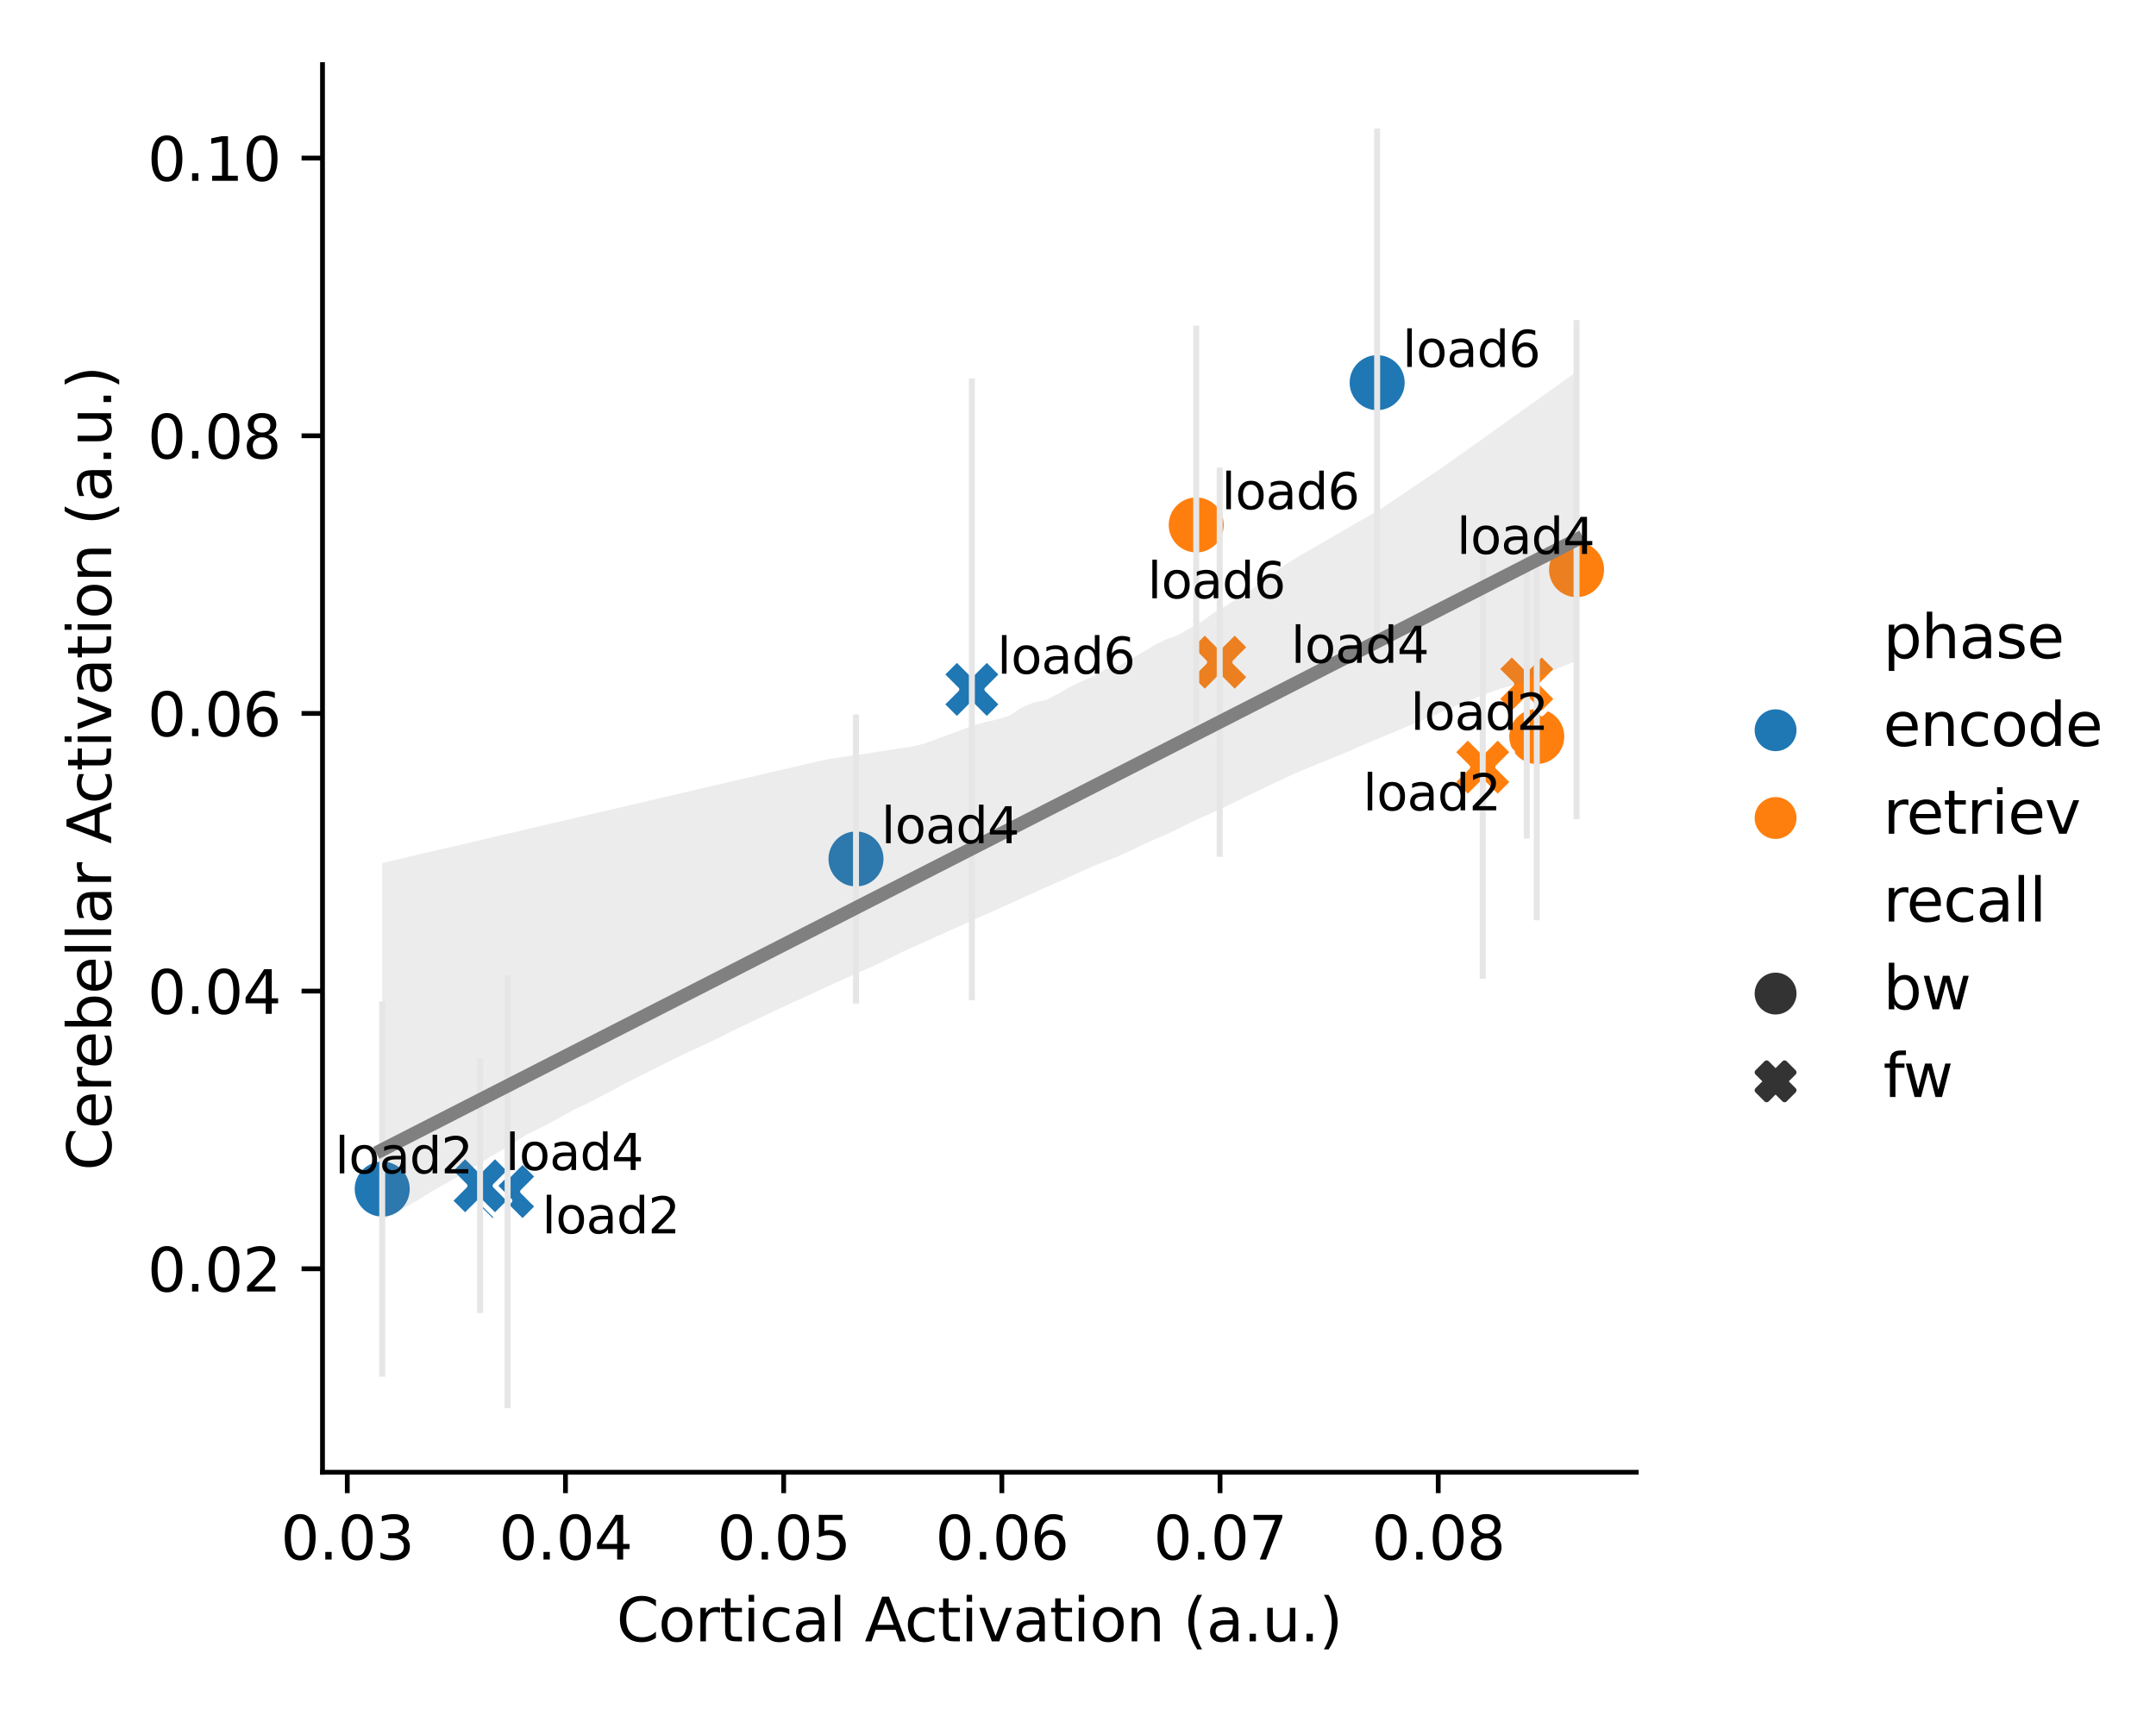 <?xml version="1.0" encoding="utf-8" standalone="no"?>
<!DOCTYPE svg PUBLIC "-//W3C//DTD SVG 1.1//EN"
  "http://www.w3.org/Graphics/SVG/1.1/DTD/svg11.dtd">
<svg height="288pt" version="1.1" viewBox="0 0 360.5 288" width="360.5pt" xmlns="http://www.w3.org/2000/svg" xmlns:xlink="http://www.w3.org/1999/xlink">
 <defs>
  <style type="text/css">*{stroke-linecap:butt;stroke-linejoin:round;}</style>
 </defs>
 <g id="figure_1">
  <g id="patch_1">
   <path d="M 0 288 
L 360.5 288 
L 360.5 0 
L 0 0 
z
" style="fill:none;"/>
  </g>
  <g id="axes_1">
   <g id="patch_2">
    <path d="M 53.925 246.2 
L 273.595 246.2 
L 273.595 10.8 
L 53.925 10.8 
z
" style="fill:#ffffff;"/>
   </g>
   <g id="PathCollection_1">
    <path clip-path="url(#p923535608b)" d="M 63.91 203.849 
C 65.236 203.849 66.508 203.322 67.446 202.385 
C 68.383 201.447 68.91 200.175 68.91 198.849 
C 68.91 197.523 68.383 196.251 67.446 195.314 
C 66.508 194.376 65.236 193.849 63.91 193.849 
C 62.584 193.849 61.312 194.376 60.374 195.314 
C 59.437 196.251 58.91 197.523 58.91 198.849 
C 58.91 200.175 59.437 201.447 60.374 202.385 
C 61.312 203.322 62.584 203.849 63.91 203.849 
z
" style="fill:#1f77b4;stroke:#ffffff;stroke-width:0.8;"/>
    <path clip-path="url(#p923535608b)" d="M 256.962 128.161 
C 258.288 128.161 259.56 127.634 260.498 126.697 
C 261.436 125.759 261.962 124.487 261.962 123.161 
C 261.962 121.835 261.436 120.563 260.498 119.625 
C 259.56 118.688 258.288 118.161 256.962 118.161 
C 255.636 118.161 254.365 118.688 253.427 119.625 
C 252.489 120.563 251.962 121.835 251.962 123.161 
C 251.962 124.487 252.489 125.759 253.427 126.697 
C 254.365 127.634 255.636 128.161 256.962 128.161 
z
" style="fill:#ff7f0e;stroke:#ffffff;stroke-width:0.8;"/>
    <path clip-path="url(#p923535608b)" d="M 82.374 204.266 
L 84.874 201.766 
L 87.374 204.266 
L 89.874 201.766 
L 87.374 199.266 
L 89.874 196.766 
L 87.374 194.266 
L 84.874 196.766 
L 82.374 194.266 
L 79.874 196.766 
L 82.374 199.266 
L 79.874 201.766 
z
" style="fill:#1f77b4;stroke:#ffffff;stroke-width:0.8;"/>
    <path clip-path="url(#p923535608b)" d="M 245.426 133.285 
L 247.926 130.785 
L 250.426 133.285 
L 252.926 130.785 
L 250.426 128.285 
L 252.926 125.785 
L 250.426 123.285 
L 247.926 125.785 
L 245.426 123.285 
L 242.926 125.785 
L 245.426 128.285 
L 242.926 130.785 
z
" style="fill:#ff7f0e;stroke:#ffffff;stroke-width:0.8;"/>
    <path clip-path="url(#p923535608b)" d="M 143.129 148.644 
C 144.455 148.644 145.727 148.118 146.664 147.18 
C 147.602 146.242 148.129 144.97 148.129 143.644 
C 148.129 142.318 147.602 141.047 146.664 140.109 
C 145.727 139.171 144.455 138.644 143.129 138.644 
C 141.803 138.644 140.531 139.171 139.593 140.109 
C 138.656 141.047 138.129 142.318 138.129 143.644 
C 138.129 144.97 138.656 146.242 139.593 147.18 
C 140.531 148.118 141.803 148.644 143.129 148.644 
z
" style="fill:#1f77b4;stroke:#ffffff;stroke-width:0.8;"/>
    <path clip-path="url(#p923535608b)" d="M 263.61 100.263 
C 264.936 100.263 266.208 99.736 267.146 98.799 
C 268.083 97.861 268.61 96.589 268.61 95.263 
C 268.61 93.937 268.083 92.665 267.146 91.727 
C 266.208 90.79 264.936 90.263 263.61 90.263 
C 262.284 90.263 261.012 90.79 260.074 91.727 
C 259.137 92.665 258.61 93.937 258.61 95.263 
C 258.61 96.589 259.137 97.861 260.074 98.799 
C 261.012 99.736 262.284 100.263 263.61 100.263 
z
" style="fill:#ff7f0e;stroke:#ffffff;stroke-width:0.8;"/>
    <path clip-path="url(#p923535608b)" d="M 77.769 203.293 
L 80.269 200.793 
L 82.769 203.293 
L 85.269 200.793 
L 82.769 198.293 
L 85.269 195.793 
L 82.769 193.293 
L 80.269 195.793 
L 77.769 193.293 
L 75.269 195.793 
L 77.769 198.293 
L 75.269 200.793 
z
" style="fill:#1f77b4;stroke:#ffffff;stroke-width:0.8;"/>
    <path clip-path="url(#p923535608b)" d="M 252.791 119.381 
L 255.291 116.881 
L 257.791 119.381 
L 260.291 116.881 
L 257.791 114.381 
L 260.291 111.881 
L 257.791 109.381 
L 255.291 111.881 
L 252.791 109.381 
L 250.291 111.881 
L 252.791 114.381 
L 250.291 116.881 
z
" style="fill:#ff7f0e;stroke:#ffffff;stroke-width:0.8;"/>
    <path clip-path="url(#p923535608b)" d="M 230.271 68.992 
C 231.597 68.992 232.869 68.465 233.806 67.528 
C 234.744 66.59 235.271 65.318 235.271 63.992 
C 235.271 62.666 234.744 61.394 233.806 60.457 
C 232.869 59.519 231.597 58.992 230.271 58.992 
C 228.945 58.992 227.673 59.519 226.735 60.457 
C 225.797 61.394 225.271 62.666 225.271 63.992 
C 225.271 65.318 225.797 66.59 226.735 67.528 
C 227.673 68.465 228.945 68.992 230.271 68.992 
z
" style="fill:#1f77b4;stroke:#ffffff;stroke-width:0.8;"/>
    <path clip-path="url(#p923535608b)" d="M 200.019 92.787 
C 201.345 92.787 202.617 92.26 203.555 91.322 
C 204.492 90.385 205.019 89.113 205.019 87.787 
C 205.019 86.461 204.492 85.189 203.555 84.251 
C 202.617 83.314 201.345 82.787 200.019 82.787 
C 198.693 82.787 197.421 83.314 196.484 84.251 
C 195.546 85.189 195.019 86.461 195.019 87.787 
C 195.019 89.113 195.546 90.385 196.484 91.322 
C 197.421 92.26 198.693 92.787 200.019 92.787 
z
" style="fill:#ff7f0e;stroke:#ffffff;stroke-width:0.8;"/>
    <path clip-path="url(#p923535608b)" d="M 160.002 120.289 
L 162.502 117.789 
L 165.002 120.289 
L 167.502 117.789 
L 165.002 115.289 
L 167.502 112.789 
L 165.002 110.289 
L 162.502 112.789 
L 160.002 110.289 
L 157.502 112.789 
L 160.002 115.289 
L 157.502 117.789 
z
" style="fill:#1f77b4;stroke:#ffffff;stroke-width:0.8;"/>
    <path clip-path="url(#p923535608b)" d="M 201.448 115.732 
L 203.948 113.232 
L 206.448 115.732 
L 208.948 113.232 
L 206.448 110.732 
L 208.948 108.232 
L 206.448 105.732 
L 203.948 108.232 
L 201.448 105.732 
L 198.948 108.232 
L 201.448 110.732 
L 198.948 113.232 
z
" style="fill:#ff7f0e;stroke:#ffffff;stroke-width:0.8;"/>
   </g>
   <g id="PathCollection_2"/>
   <g id="PathCollection_3"/>
   <g id="PathCollection_4"/>
   <g id="PathCollection_5"/>
   <g id="PathCollection_6">
    <defs>
     <path d="M 0 0 
C 0 0 0 0 0 0 
C 0 0 0 0 0 0 
C 0 0 0 0 0 0 
C 0 0 0 0 0 0 
C 0 0 0 0 0 0 
C 0 0 0 0 0 0 
C 0 0 0 0 0 0 
C 0 0 0 0 0 0 
z
" id="m2271b0aafd" style="stroke:#1f77b4;stroke-opacity:0.8;"/>
    </defs>
    <g clip-path="url(#p923535608b)">
     <use style="fill:#1f77b4;fill-opacity:0.8;stroke:#1f77b4;stroke-opacity:0.8;" x="63.91" xlink:href="#m2271b0aafd" y="198.849"/>
     <use style="fill:#1f77b4;fill-opacity:0.8;stroke:#1f77b4;stroke-opacity:0.8;" x="256.962" xlink:href="#m2271b0aafd" y="123.161"/>
     <use style="fill:#1f77b4;fill-opacity:0.8;stroke:#1f77b4;stroke-opacity:0.8;" x="84.874" xlink:href="#m2271b0aafd" y="199.266"/>
     <use style="fill:#1f77b4;fill-opacity:0.8;stroke:#1f77b4;stroke-opacity:0.8;" x="247.926" xlink:href="#m2271b0aafd" y="128.285"/>
     <use style="fill:#1f77b4;fill-opacity:0.8;stroke:#1f77b4;stroke-opacity:0.8;" x="143.129" xlink:href="#m2271b0aafd" y="143.644"/>
     <use style="fill:#1f77b4;fill-opacity:0.8;stroke:#1f77b4;stroke-opacity:0.8;" x="263.61" xlink:href="#m2271b0aafd" y="95.263"/>
     <use style="fill:#1f77b4;fill-opacity:0.8;stroke:#1f77b4;stroke-opacity:0.8;" x="80.269" xlink:href="#m2271b0aafd" y="198.293"/>
     <use style="fill:#1f77b4;fill-opacity:0.8;stroke:#1f77b4;stroke-opacity:0.8;" x="255.291" xlink:href="#m2271b0aafd" y="114.381"/>
     <use style="fill:#1f77b4;fill-opacity:0.8;stroke:#1f77b4;stroke-opacity:0.8;" x="230.271" xlink:href="#m2271b0aafd" y="63.992"/>
     <use style="fill:#1f77b4;fill-opacity:0.8;stroke:#1f77b4;stroke-opacity:0.8;" x="200.019" xlink:href="#m2271b0aafd" y="87.787"/>
     <use style="fill:#1f77b4;fill-opacity:0.8;stroke:#1f77b4;stroke-opacity:0.8;" x="162.502" xlink:href="#m2271b0aafd" y="115.289"/>
     <use style="fill:#1f77b4;fill-opacity:0.8;stroke:#1f77b4;stroke-opacity:0.8;" x="203.948" xlink:href="#m2271b0aafd" y="110.732"/>
    </g>
   </g>
   <g id="PolyCollection_1">
    <path clip-path="url(#p923535608b)" d="M 63.91 144.325 
L 63.91 204.102 
L 65.927 202.9 
L 67.944 201.809 
L 69.962 200.641 
L 71.979 199.358 
L 73.996 198.219 
L 76.013 197.107 
L 78.03 195.71 
L 80.047 194.719 
L 82.065 193.404 
L 84.082 192.251 
L 86.099 190.97 
L 88.116 189.707 
L 90.133 188.733 
L 92.15 187.678 
L 94.168 186.587 
L 96.185 185.453 
L 98.202 184.527 
L 100.219 183.477 
L 102.236 182.451 
L 104.253 181.323 
L 106.271 180.316 
L 108.288 179.299 
L 110.305 178.29 
L 112.322 177.284 
L 114.339 176.29 
L 116.356 175.346 
L 118.374 174.419 
L 120.391 173.448 
L 122.408 172.424 
L 124.425 171.469 
L 126.442 170.514 
L 128.459 169.559 
L 130.477 168.605 
L 132.494 167.652 
L 134.511 166.766 
L 136.528 165.822 
L 138.545 164.872 
L 140.563 163.975 
L 142.58 163.079 
L 144.597 162.182 
L 146.614 161.282 
L 148.631 160.31 
L 150.648 159.293 
L 152.666 158.376 
L 154.683 157.47 
L 156.7 156.564 
L 158.717 155.658 
L 160.734 154.752 
L 162.751 153.846 
L 164.769 152.94 
L 166.786 152.034 
L 168.803 151.128 
L 170.82 150.219 
L 172.837 149.309 
L 174.854 148.403 
L 176.872 147.5 
L 178.889 146.598 
L 180.906 145.693 
L 182.923 144.787 
L 184.94 143.987 
L 186.957 143.22 
L 188.975 142.294 
L 190.992 141.301 
L 193.009 140.401 
L 195.026 139.533 
L 197.043 138.569 
L 199.061 137.544 
L 201.078 136.626 
L 203.095 135.717 
L 205.112 134.801 
L 207.129 133.818 
L 209.146 132.834 
L 211.164 131.849 
L 213.181 130.9 
L 215.198 129.955 
L 217.215 129.049 
L 219.232 128.206 
L 221.249 127.37 
L 223.267 126.566 
L 225.284 125.748 
L 227.301 124.843 
L 229.318 123.99 
L 231.335 123.147 
L 233.352 122.304 
L 235.37 121.461 
L 237.387 120.608 
L 239.404 119.751 
L 241.421 118.886 
L 243.438 118.069 
L 245.455 117.247 
L 247.473 116.417 
L 249.49 115.645 
L 251.507 114.992 
L 253.524 114.498 
L 255.541 113.723 
L 257.558 113.025 
L 259.576 112.131 
L 261.593 111.318 
L 263.61 110.518 
L 263.61 62.172 
L 263.61 62.172 
L 261.593 63.612 
L 259.576 65.051 
L 257.558 66.491 
L 255.541 67.93 
L 253.524 69.369 
L 251.507 70.809 
L 249.49 72.248 
L 247.473 73.688 
L 245.455 75.127 
L 243.438 76.566 
L 241.421 77.991 
L 239.404 79.353 
L 237.387 80.717 
L 235.37 82.08 
L 233.352 83.444 
L 231.335 84.808 
L 229.318 86.017 
L 227.301 87.182 
L 225.284 88.347 
L 223.267 89.511 
L 221.249 90.676 
L 219.232 91.841 
L 217.215 93.006 
L 215.198 94.247 
L 213.181 95.732 
L 211.164 97.217 
L 209.146 98.701 
L 207.129 99.897 
L 205.112 101.246 
L 203.095 102.349 
L 201.078 103.852 
L 199.061 105.017 
L 197.043 106.162 
L 195.026 106.901 
L 193.009 107.898 
L 190.992 109.116 
L 188.975 110.276 
L 186.957 111.444 
L 184.94 111.868 
L 182.923 113.054 
L 180.906 113.928 
L 178.889 114.86 
L 176.872 116.06 
L 174.854 117.084 
L 172.837 117.476 
L 170.82 118.316 
L 168.803 119.688 
L 166.786 120.284 
L 164.769 120.755 
L 162.751 121.324 
L 160.734 122.07 
L 158.717 122.815 
L 156.7 123.56 
L 154.683 124.306 
L 152.666 124.818 
L 150.648 125.121 
L 148.631 125.424 
L 146.614 125.735 
L 144.597 126.081 
L 142.58 126.342 
L 140.563 126.638 
L 138.545 126.94 
L 136.528 127.379 
L 134.511 127.848 
L 132.494 128.317 
L 130.477 128.786 
L 128.459 129.254 
L 126.442 129.723 
L 124.425 130.192 
L 122.408 130.661 
L 120.391 131.129 
L 118.374 131.598 
L 116.356 132.069 
L 114.339 132.54 
L 112.322 133.011 
L 110.305 133.483 
L 108.288 133.954 
L 106.271 134.425 
L 104.253 134.897 
L 102.236 135.368 
L 100.219 135.84 
L 98.202 136.311 
L 96.185 136.782 
L 94.168 137.254 
L 92.15 137.725 
L 90.133 138.197 
L 88.116 138.668 
L 86.099 139.139 
L 84.082 139.611 
L 82.065 140.082 
L 80.047 140.553 
L 78.03 141.025 
L 76.013 141.496 
L 73.996 141.968 
L 71.979 142.439 
L 69.962 142.91 
L 67.944 143.382 
L 65.927 143.853 
L 63.91 144.325 
z
" style="fill:#808080;fill-opacity:0.15;"/>
   </g>
   <g id="matplotlib.axis_1">
    <g id="xtick_1">
     <g id="line2d_1">
      <defs>
       <path d="M 0 0 
L 0 3.5 
" id="m71221465ea" style="stroke:#000000;stroke-width:0.8;"/>
      </defs>
      <g>
       <use style="stroke:#000000;stroke-width:0.8;" x="58.069" xlink:href="#m71221465ea" y="246.2"/>
      </g>
     </g>
     <g id="text_1">
      <!-- 0.03 -->
      <g transform="translate(46.937 260.798)scale(0.1 -0.1)">
       <defs>
        <path d="M 2034 4250 
Q 1547 4250 1301 3770 
Q 1056 3291 1056 2328 
Q 1056 1369 1301 889 
Q 1547 409 2034 409 
Q 2525 409 2770 889 
Q 3016 1369 3016 2328 
Q 3016 3291 2770 3770 
Q 2525 4250 2034 4250 
z
M 2034 4750 
Q 2819 4750 3233 4129 
Q 3647 3509 3647 2328 
Q 3647 1150 3233 529 
Q 2819 -91 2034 -91 
Q 1250 -91 836 529 
Q 422 1150 422 2328 
Q 422 3509 836 4129 
Q 1250 4750 2034 4750 
z
" id="DejaVuSans-30" transform="scale(0.016)"/>
        <path d="M 684 794 
L 1344 794 
L 1344 0 
L 684 0 
L 684 794 
z
" id="DejaVuSans-2e" transform="scale(0.016)"/>
        <path d="M 2597 2516 
Q 3050 2419 3304 2112 
Q 3559 1806 3559 1356 
Q 3559 666 3084 287 
Q 2609 -91 1734 -91 
Q 1441 -91 1130 -33 
Q 819 25 488 141 
L 488 750 
Q 750 597 1062 519 
Q 1375 441 1716 441 
Q 2309 441 2620 675 
Q 2931 909 2931 1356 
Q 2931 1769 2642 2001 
Q 2353 2234 1838 2234 
L 1294 2234 
L 1294 2753 
L 1863 2753 
Q 2328 2753 2575 2939 
Q 2822 3125 2822 3475 
Q 2822 3834 2567 4026 
Q 2313 4219 1838 4219 
Q 1578 4219 1281 4162 
Q 984 4106 628 3988 
L 628 4550 
Q 988 4650 1302 4700 
Q 1616 4750 1894 4750 
Q 2613 4750 3031 4423 
Q 3450 4097 3450 3541 
Q 3450 3153 3228 2886 
Q 3006 2619 2597 2516 
z
" id="DejaVuSans-33" transform="scale(0.016)"/>
       </defs>
       <use xlink:href="#DejaVuSans-30"/>
       <use x="63.623" xlink:href="#DejaVuSans-2e"/>
       <use x="95.41" xlink:href="#DejaVuSans-30"/>
       <use x="159.033" xlink:href="#DejaVuSans-33"/>
      </g>
     </g>
    </g>
    <g id="xtick_2">
     <g id="line2d_2">
      <g>
       <use style="stroke:#000000;stroke-width:0.8;" x="94.552" xlink:href="#m71221465ea" y="246.2"/>
      </g>
     </g>
     <g id="text_2">
      <!-- 0.04 -->
      <g transform="translate(83.419 260.798)scale(0.1 -0.1)">
       <defs>
        <path d="M 2419 4116 
L 825 1625 
L 2419 1625 
L 2419 4116 
z
M 2253 4666 
L 3047 4666 
L 3047 1625 
L 3713 1625 
L 3713 1100 
L 3047 1100 
L 3047 0 
L 2419 0 
L 2419 1100 
L 313 1100 
L 313 1709 
L 2253 4666 
z
" id="DejaVuSans-34" transform="scale(0.016)"/>
       </defs>
       <use xlink:href="#DejaVuSans-30"/>
       <use x="63.623" xlink:href="#DejaVuSans-2e"/>
       <use x="95.41" xlink:href="#DejaVuSans-30"/>
       <use x="159.033" xlink:href="#DejaVuSans-34"/>
      </g>
     </g>
    </g>
    <g id="xtick_3">
     <g id="line2d_3">
      <g>
       <use style="stroke:#000000;stroke-width:0.8;" x="131.034" xlink:href="#m71221465ea" y="246.2"/>
      </g>
     </g>
     <g id="text_3">
      <!-- 0.05 -->
      <g transform="translate(119.901 260.798)scale(0.1 -0.1)">
       <defs>
        <path d="M 691 4666 
L 3169 4666 
L 3169 4134 
L 1269 4134 
L 1269 2991 
Q 1406 3038 1543 3061 
Q 1681 3084 1819 3084 
Q 2600 3084 3056 2656 
Q 3513 2228 3513 1497 
Q 3513 744 3044 326 
Q 2575 -91 1722 -91 
Q 1428 -91 1123 -41 
Q 819 9 494 109 
L 494 744 
Q 775 591 1075 516 
Q 1375 441 1709 441 
Q 2250 441 2565 725 
Q 2881 1009 2881 1497 
Q 2881 1984 2565 2268 
Q 2250 2553 1709 2553 
Q 1456 2553 1204 2497 
Q 953 2441 691 2322 
L 691 4666 
z
" id="DejaVuSans-35" transform="scale(0.016)"/>
       </defs>
       <use xlink:href="#DejaVuSans-30"/>
       <use x="63.623" xlink:href="#DejaVuSans-2e"/>
       <use x="95.41" xlink:href="#DejaVuSans-30"/>
       <use x="159.033" xlink:href="#DejaVuSans-35"/>
      </g>
     </g>
    </g>
    <g id="xtick_4">
     <g id="line2d_4">
      <g>
       <use style="stroke:#000000;stroke-width:0.8;" x="167.517" xlink:href="#m71221465ea" y="246.2"/>
      </g>
     </g>
     <g id="text_4">
      <!-- 0.06 -->
      <g transform="translate(156.384 260.798)scale(0.1 -0.1)">
       <defs>
        <path d="M 2113 2584 
Q 1688 2584 1439 2293 
Q 1191 2003 1191 1497 
Q 1191 994 1439 701 
Q 1688 409 2113 409 
Q 2538 409 2786 701 
Q 3034 994 3034 1497 
Q 3034 2003 2786 2293 
Q 2538 2584 2113 2584 
z
M 3366 4563 
L 3366 3988 
Q 3128 4100 2886 4159 
Q 2644 4219 2406 4219 
Q 1781 4219 1451 3797 
Q 1122 3375 1075 2522 
Q 1259 2794 1537 2939 
Q 1816 3084 2150 3084 
Q 2853 3084 3261 2657 
Q 3669 2231 3669 1497 
Q 3669 778 3244 343 
Q 2819 -91 2113 -91 
Q 1303 -91 875 529 
Q 447 1150 447 2328 
Q 447 3434 972 4092 
Q 1497 4750 2381 4750 
Q 2619 4750 2861 4703 
Q 3103 4656 3366 4563 
z
" id="DejaVuSans-36" transform="scale(0.016)"/>
       </defs>
       <use xlink:href="#DejaVuSans-30"/>
       <use x="63.623" xlink:href="#DejaVuSans-2e"/>
       <use x="95.41" xlink:href="#DejaVuSans-30"/>
       <use x="159.033" xlink:href="#DejaVuSans-36"/>
      </g>
     </g>
    </g>
    <g id="xtick_5">
     <g id="line2d_5">
      <g>
       <use style="stroke:#000000;stroke-width:0.8;" x="203.999" xlink:href="#m71221465ea" y="246.2"/>
      </g>
     </g>
     <g id="text_5">
      <!-- 0.07 -->
      <g transform="translate(192.866 260.798)scale(0.1 -0.1)">
       <defs>
        <path d="M 525 4666 
L 3525 4666 
L 3525 4397 
L 1831 0 
L 1172 0 
L 2766 4134 
L 525 4134 
L 525 4666 
z
" id="DejaVuSans-37" transform="scale(0.016)"/>
       </defs>
       <use xlink:href="#DejaVuSans-30"/>
       <use x="63.623" xlink:href="#DejaVuSans-2e"/>
       <use x="95.41" xlink:href="#DejaVuSans-30"/>
       <use x="159.033" xlink:href="#DejaVuSans-37"/>
      </g>
     </g>
    </g>
    <g id="xtick_6">
     <g id="line2d_6">
      <g>
       <use style="stroke:#000000;stroke-width:0.8;" x="240.482" xlink:href="#m71221465ea" y="246.2"/>
      </g>
     </g>
     <g id="text_6">
      <!-- 0.08 -->
      <g transform="translate(229.349 260.798)scale(0.1 -0.1)">
       <defs>
        <path d="M 2034 2216 
Q 1584 2216 1326 1975 
Q 1069 1734 1069 1313 
Q 1069 891 1326 650 
Q 1584 409 2034 409 
Q 2484 409 2743 651 
Q 3003 894 3003 1313 
Q 3003 1734 2745 1975 
Q 2488 2216 2034 2216 
z
M 1403 2484 
Q 997 2584 770 2862 
Q 544 3141 544 3541 
Q 544 4100 942 4425 
Q 1341 4750 2034 4750 
Q 2731 4750 3128 4425 
Q 3525 4100 3525 3541 
Q 3525 3141 3298 2862 
Q 3072 2584 2669 2484 
Q 3125 2378 3379 2068 
Q 3634 1759 3634 1313 
Q 3634 634 3220 271 
Q 2806 -91 2034 -91 
Q 1263 -91 848 271 
Q 434 634 434 1313 
Q 434 1759 690 2068 
Q 947 2378 1403 2484 
z
M 1172 3481 
Q 1172 3119 1398 2916 
Q 1625 2713 2034 2713 
Q 2441 2713 2670 2916 
Q 2900 3119 2900 3481 
Q 2900 3844 2670 4047 
Q 2441 4250 2034 4250 
Q 1625 4250 1398 4047 
Q 1172 3844 1172 3481 
z
" id="DejaVuSans-38" transform="scale(0.016)"/>
       </defs>
       <use xlink:href="#DejaVuSans-30"/>
       <use x="63.623" xlink:href="#DejaVuSans-2e"/>
       <use x="95.41" xlink:href="#DejaVuSans-30"/>
       <use x="159.033" xlink:href="#DejaVuSans-38"/>
      </g>
     </g>
    </g>
    <g id="text_7">
     <!-- Cortical Activation (a.u.) -->
     <g transform="translate(103.08 274.477)scale(0.1 -0.1)">
      <defs>
       <path d="M 4122 4306 
L 4122 3641 
Q 3803 3938 3442 4084 
Q 3081 4231 2675 4231 
Q 1875 4231 1450 3742 
Q 1025 3253 1025 2328 
Q 1025 1406 1450 917 
Q 1875 428 2675 428 
Q 3081 428 3442 575 
Q 3803 722 4122 1019 
L 4122 359 
Q 3791 134 3420 21 
Q 3050 -91 2638 -91 
Q 1578 -91 968 557 
Q 359 1206 359 2328 
Q 359 3453 968 4101 
Q 1578 4750 2638 4750 
Q 3056 4750 3426 4639 
Q 3797 4528 4122 4306 
z
" id="DejaVuSans-43" transform="scale(0.016)"/>
       <path d="M 1959 3097 
Q 1497 3097 1228 2736 
Q 959 2375 959 1747 
Q 959 1119 1226 758 
Q 1494 397 1959 397 
Q 2419 397 2687 759 
Q 2956 1122 2956 1747 
Q 2956 2369 2687 2733 
Q 2419 3097 1959 3097 
z
M 1959 3584 
Q 2709 3584 3137 3096 
Q 3566 2609 3566 1747 
Q 3566 888 3137 398 
Q 2709 -91 1959 -91 
Q 1206 -91 779 398 
Q 353 888 353 1747 
Q 353 2609 779 3096 
Q 1206 3584 1959 3584 
z
" id="DejaVuSans-6f" transform="scale(0.016)"/>
       <path d="M 2631 2963 
Q 2534 3019 2420 3045 
Q 2306 3072 2169 3072 
Q 1681 3072 1420 2755 
Q 1159 2438 1159 1844 
L 1159 0 
L 581 0 
L 581 3500 
L 1159 3500 
L 1159 2956 
Q 1341 3275 1631 3429 
Q 1922 3584 2338 3584 
Q 2397 3584 2469 3576 
Q 2541 3569 2628 3553 
L 2631 2963 
z
" id="DejaVuSans-72" transform="scale(0.016)"/>
       <path d="M 1172 4494 
L 1172 3500 
L 2356 3500 
L 2356 3053 
L 1172 3053 
L 1172 1153 
Q 1172 725 1289 603 
Q 1406 481 1766 481 
L 2356 481 
L 2356 0 
L 1766 0 
Q 1100 0 847 248 
Q 594 497 594 1153 
L 594 3053 
L 172 3053 
L 172 3500 
L 594 3500 
L 594 4494 
L 1172 4494 
z
" id="DejaVuSans-74" transform="scale(0.016)"/>
       <path d="M 603 3500 
L 1178 3500 
L 1178 0 
L 603 0 
L 603 3500 
z
M 603 4863 
L 1178 4863 
L 1178 4134 
L 603 4134 
L 603 4863 
z
" id="DejaVuSans-69" transform="scale(0.016)"/>
       <path d="M 3122 3366 
L 3122 2828 
Q 2878 2963 2633 3030 
Q 2388 3097 2138 3097 
Q 1578 3097 1268 2742 
Q 959 2388 959 1747 
Q 959 1106 1268 751 
Q 1578 397 2138 397 
Q 2388 397 2633 464 
Q 2878 531 3122 666 
L 3122 134 
Q 2881 22 2623 -34 
Q 2366 -91 2075 -91 
Q 1284 -91 818 406 
Q 353 903 353 1747 
Q 353 2603 823 3093 
Q 1294 3584 2113 3584 
Q 2378 3584 2631 3529 
Q 2884 3475 3122 3366 
z
" id="DejaVuSans-63" transform="scale(0.016)"/>
       <path d="M 2194 1759 
Q 1497 1759 1228 1600 
Q 959 1441 959 1056 
Q 959 750 1161 570 
Q 1363 391 1709 391 
Q 2188 391 2477 730 
Q 2766 1069 2766 1631 
L 2766 1759 
L 2194 1759 
z
M 3341 1997 
L 3341 0 
L 2766 0 
L 2766 531 
Q 2569 213 2275 61 
Q 1981 -91 1556 -91 
Q 1019 -91 701 211 
Q 384 513 384 1019 
Q 384 1609 779 1909 
Q 1175 2209 1959 2209 
L 2766 2209 
L 2766 2266 
Q 2766 2663 2505 2880 
Q 2244 3097 1772 3097 
Q 1472 3097 1187 3025 
Q 903 2953 641 2809 
L 641 3341 
Q 956 3463 1253 3523 
Q 1550 3584 1831 3584 
Q 2591 3584 2966 3190 
Q 3341 2797 3341 1997 
z
" id="DejaVuSans-61" transform="scale(0.016)"/>
       <path d="M 603 4863 
L 1178 4863 
L 1178 0 
L 603 0 
L 603 4863 
z
" id="DejaVuSans-6c" transform="scale(0.016)"/>
       <path id="DejaVuSans-20" transform="scale(0.016)"/>
       <path d="M 2188 4044 
L 1331 1722 
L 3047 1722 
L 2188 4044 
z
M 1831 4666 
L 2547 4666 
L 4325 0 
L 3669 0 
L 3244 1197 
L 1141 1197 
L 716 0 
L 50 0 
L 1831 4666 
z
" id="DejaVuSans-41" transform="scale(0.016)"/>
       <path d="M 191 3500 
L 800 3500 
L 1894 563 
L 2988 3500 
L 3597 3500 
L 2284 0 
L 1503 0 
L 191 3500 
z
" id="DejaVuSans-76" transform="scale(0.016)"/>
       <path d="M 3513 2113 
L 3513 0 
L 2938 0 
L 2938 2094 
Q 2938 2591 2744 2837 
Q 2550 3084 2163 3084 
Q 1697 3084 1428 2787 
Q 1159 2491 1159 1978 
L 1159 0 
L 581 0 
L 581 3500 
L 1159 3500 
L 1159 2956 
Q 1366 3272 1645 3428 
Q 1925 3584 2291 3584 
Q 2894 3584 3203 3211 
Q 3513 2838 3513 2113 
z
" id="DejaVuSans-6e" transform="scale(0.016)"/>
       <path d="M 1984 4856 
Q 1566 4138 1362 3434 
Q 1159 2731 1159 2009 
Q 1159 1288 1364 580 
Q 1569 -128 1984 -844 
L 1484 -844 
Q 1016 -109 783 600 
Q 550 1309 550 2009 
Q 550 2706 781 3412 
Q 1013 4119 1484 4856 
L 1984 4856 
z
" id="DejaVuSans-28" transform="scale(0.016)"/>
       <path d="M 544 1381 
L 544 3500 
L 1119 3500 
L 1119 1403 
Q 1119 906 1312 657 
Q 1506 409 1894 409 
Q 2359 409 2629 706 
Q 2900 1003 2900 1516 
L 2900 3500 
L 3475 3500 
L 3475 0 
L 2900 0 
L 2900 538 
Q 2691 219 2414 64 
Q 2138 -91 1772 -91 
Q 1169 -91 856 284 
Q 544 659 544 1381 
z
M 1991 3584 
L 1991 3584 
z
" id="DejaVuSans-75" transform="scale(0.016)"/>
       <path d="M 513 4856 
L 1013 4856 
Q 1481 4119 1714 3412 
Q 1947 2706 1947 2009 
Q 1947 1309 1714 600 
Q 1481 -109 1013 -844 
L 513 -844 
Q 928 -128 1133 580 
Q 1338 1288 1338 2009 
Q 1338 2731 1133 3434 
Q 928 4138 513 4856 
z
" id="DejaVuSans-29" transform="scale(0.016)"/>
      </defs>
      <use xlink:href="#DejaVuSans-43"/>
      <use x="69.824" xlink:href="#DejaVuSans-6f"/>
      <use x="131.006" xlink:href="#DejaVuSans-72"/>
      <use x="172.119" xlink:href="#DejaVuSans-74"/>
      <use x="211.328" xlink:href="#DejaVuSans-69"/>
      <use x="239.111" xlink:href="#DejaVuSans-63"/>
      <use x="294.092" xlink:href="#DejaVuSans-61"/>
      <use x="355.371" xlink:href="#DejaVuSans-6c"/>
      <use x="383.154" xlink:href="#DejaVuSans-20"/>
      <use x="414.941" xlink:href="#DejaVuSans-41"/>
      <use x="481.6" xlink:href="#DejaVuSans-63"/>
      <use x="536.58" xlink:href="#DejaVuSans-74"/>
      <use x="575.789" xlink:href="#DejaVuSans-69"/>
      <use x="603.572" xlink:href="#DejaVuSans-76"/>
      <use x="662.752" xlink:href="#DejaVuSans-61"/>
      <use x="724.031" xlink:href="#DejaVuSans-74"/>
      <use x="763.24" xlink:href="#DejaVuSans-69"/>
      <use x="791.023" xlink:href="#DejaVuSans-6f"/>
      <use x="852.205" xlink:href="#DejaVuSans-6e"/>
      <use x="915.584" xlink:href="#DejaVuSans-20"/>
      <use x="947.371" xlink:href="#DejaVuSans-28"/>
      <use x="986.385" xlink:href="#DejaVuSans-61"/>
      <use x="1047.664" xlink:href="#DejaVuSans-2e"/>
      <use x="1079.451" xlink:href="#DejaVuSans-75"/>
      <use x="1142.83" xlink:href="#DejaVuSans-2e"/>
      <use x="1174.617" xlink:href="#DejaVuSans-29"/>
     </g>
    </g>
   </g>
   <g id="matplotlib.axis_2">
    <g id="ytick_1">
     <g id="line2d_7">
      <defs>
       <path d="M 0 0 
L -3.5 0 
" id="m5f09a0a0c5" style="stroke:#000000;stroke-width:0.8;"/>
      </defs>
      <g>
       <use style="stroke:#000000;stroke-width:0.8;" x="53.925" xlink:href="#m5f09a0a0c5" y="212.177"/>
      </g>
     </g>
     <g id="text_8">
      <!-- 0.02 -->
      <g transform="translate(24.659 215.977)scale(0.1 -0.1)">
       <defs>
        <path d="M 1228 531 
L 3431 531 
L 3431 0 
L 469 0 
L 469 531 
Q 828 903 1448 1529 
Q 2069 2156 2228 2338 
Q 2531 2678 2651 2914 
Q 2772 3150 2772 3378 
Q 2772 3750 2511 3984 
Q 2250 4219 1831 4219 
Q 1534 4219 1204 4116 
Q 875 4013 500 3803 
L 500 4441 
Q 881 4594 1212 4672 
Q 1544 4750 1819 4750 
Q 2544 4750 2975 4387 
Q 3406 4025 3406 3419 
Q 3406 3131 3298 2873 
Q 3191 2616 2906 2266 
Q 2828 2175 2409 1742 
Q 1991 1309 1228 531 
z
" id="DejaVuSans-32" transform="scale(0.016)"/>
       </defs>
       <use xlink:href="#DejaVuSans-30"/>
       <use x="63.623" xlink:href="#DejaVuSans-2e"/>
       <use x="95.41" xlink:href="#DejaVuSans-30"/>
       <use x="159.033" xlink:href="#DejaVuSans-32"/>
      </g>
     </g>
    </g>
    <g id="ytick_2">
     <g id="line2d_8">
      <g>
       <use style="stroke:#000000;stroke-width:0.8;" x="53.925" xlink:href="#m5f09a0a0c5" y="165.742"/>
      </g>
     </g>
     <g id="text_9">
      <!-- 0.04 -->
      <g transform="translate(24.659 169.542)scale(0.1 -0.1)">
       <use xlink:href="#DejaVuSans-30"/>
       <use x="63.623" xlink:href="#DejaVuSans-2e"/>
       <use x="95.41" xlink:href="#DejaVuSans-30"/>
       <use x="159.033" xlink:href="#DejaVuSans-34"/>
      </g>
     </g>
    </g>
    <g id="ytick_3">
     <g id="line2d_9">
      <g>
       <use style="stroke:#000000;stroke-width:0.8;" x="53.925" xlink:href="#m5f09a0a0c5" y="119.307"/>
      </g>
     </g>
     <g id="text_10">
      <!-- 0.06 -->
      <g transform="translate(24.659 123.107)scale(0.1 -0.1)">
       <use xlink:href="#DejaVuSans-30"/>
       <use x="63.623" xlink:href="#DejaVuSans-2e"/>
       <use x="95.41" xlink:href="#DejaVuSans-30"/>
       <use x="159.033" xlink:href="#DejaVuSans-36"/>
      </g>
     </g>
    </g>
    <g id="ytick_4">
     <g id="line2d_10">
      <g>
       <use style="stroke:#000000;stroke-width:0.8;" x="53.925" xlink:href="#m5f09a0a0c5" y="72.872"/>
      </g>
     </g>
     <g id="text_11">
      <!-- 0.08 -->
      <g transform="translate(24.659 76.672)scale(0.1 -0.1)">
       <use xlink:href="#DejaVuSans-30"/>
       <use x="63.623" xlink:href="#DejaVuSans-2e"/>
       <use x="95.41" xlink:href="#DejaVuSans-30"/>
       <use x="159.033" xlink:href="#DejaVuSans-38"/>
      </g>
     </g>
    </g>
    <g id="ytick_5">
     <g id="line2d_11">
      <g>
       <use style="stroke:#000000;stroke-width:0.8;" x="53.925" xlink:href="#m5f09a0a0c5" y="26.437"/>
      </g>
     </g>
     <g id="text_12">
      <!-- 0.10 -->
      <g transform="translate(24.659 30.237)scale(0.1 -0.1)">
       <defs>
        <path d="M 794 531 
L 1825 531 
L 1825 4091 
L 703 3866 
L 703 4441 
L 1819 4666 
L 2450 4666 
L 2450 531 
L 3481 531 
L 3481 0 
L 794 0 
L 794 531 
z
" id="DejaVuSans-31" transform="scale(0.016)"/>
       </defs>
       <use xlink:href="#DejaVuSans-30"/>
       <use x="63.623" xlink:href="#DejaVuSans-2e"/>
       <use x="95.41" xlink:href="#DejaVuSans-31"/>
       <use x="159.033" xlink:href="#DejaVuSans-30"/>
      </g>
     </g>
    </g>
    <g id="text_13">
     <!-- Cerebellar Activation (a.u.) -->
     <g transform="translate(18.58 195.759)rotate(-90)scale(0.1 -0.1)">
      <defs>
       <path d="M 3597 1894 
L 3597 1613 
L 953 1613 
Q 991 1019 1311 708 
Q 1631 397 2203 397 
Q 2534 397 2845 478 
Q 3156 559 3463 722 
L 3463 178 
Q 3153 47 2828 -22 
Q 2503 -91 2169 -91 
Q 1331 -91 842 396 
Q 353 884 353 1716 
Q 353 2575 817 3079 
Q 1281 3584 2069 3584 
Q 2775 3584 3186 3129 
Q 3597 2675 3597 1894 
z
M 3022 2063 
Q 3016 2534 2758 2815 
Q 2500 3097 2075 3097 
Q 1594 3097 1305 2825 
Q 1016 2553 972 2059 
L 3022 2063 
z
" id="DejaVuSans-65" transform="scale(0.016)"/>
       <path d="M 3116 1747 
Q 3116 2381 2855 2742 
Q 2594 3103 2138 3103 
Q 1681 3103 1420 2742 
Q 1159 2381 1159 1747 
Q 1159 1113 1420 752 
Q 1681 391 2138 391 
Q 2594 391 2855 752 
Q 3116 1113 3116 1747 
z
M 1159 2969 
Q 1341 3281 1617 3432 
Q 1894 3584 2278 3584 
Q 2916 3584 3314 3078 
Q 3713 2572 3713 1747 
Q 3713 922 3314 415 
Q 2916 -91 2278 -91 
Q 1894 -91 1617 61 
Q 1341 213 1159 525 
L 1159 0 
L 581 0 
L 581 4863 
L 1159 4863 
L 1159 2969 
z
" id="DejaVuSans-62" transform="scale(0.016)"/>
      </defs>
      <use xlink:href="#DejaVuSans-43"/>
      <use x="69.824" xlink:href="#DejaVuSans-65"/>
      <use x="131.348" xlink:href="#DejaVuSans-72"/>
      <use x="170.211" xlink:href="#DejaVuSans-65"/>
      <use x="231.734" xlink:href="#DejaVuSans-62"/>
      <use x="295.211" xlink:href="#DejaVuSans-65"/>
      <use x="356.734" xlink:href="#DejaVuSans-6c"/>
      <use x="384.518" xlink:href="#DejaVuSans-6c"/>
      <use x="412.301" xlink:href="#DejaVuSans-61"/>
      <use x="473.58" xlink:href="#DejaVuSans-72"/>
      <use x="514.693" xlink:href="#DejaVuSans-20"/>
      <use x="546.48" xlink:href="#DejaVuSans-41"/>
      <use x="613.139" xlink:href="#DejaVuSans-63"/>
      <use x="668.119" xlink:href="#DejaVuSans-74"/>
      <use x="707.328" xlink:href="#DejaVuSans-69"/>
      <use x="735.111" xlink:href="#DejaVuSans-76"/>
      <use x="794.291" xlink:href="#DejaVuSans-61"/>
      <use x="855.57" xlink:href="#DejaVuSans-74"/>
      <use x="894.779" xlink:href="#DejaVuSans-69"/>
      <use x="922.562" xlink:href="#DejaVuSans-6f"/>
      <use x="983.744" xlink:href="#DejaVuSans-6e"/>
      <use x="1047.123" xlink:href="#DejaVuSans-20"/>
      <use x="1078.91" xlink:href="#DejaVuSans-28"/>
      <use x="1117.924" xlink:href="#DejaVuSans-61"/>
      <use x="1179.203" xlink:href="#DejaVuSans-2e"/>
      <use x="1210.99" xlink:href="#DejaVuSans-75"/>
      <use x="1274.369" xlink:href="#DejaVuSans-2e"/>
      <use x="1306.156" xlink:href="#DejaVuSans-29"/>
     </g>
    </g>
   </g>
   <g id="LineCollection_1">
    <path clip-path="url(#p923535608b)" d="M 63.91 230.221 
L 63.91 167.477 
" style="fill:none;stroke:#e6e6e6;"/>
    <path clip-path="url(#p923535608b)" d="M 256.962 153.888 
L 256.962 92.434 
" style="fill:none;stroke:#e6e6e6;"/>
    <path clip-path="url(#p923535608b)" d="M 84.874 235.5 
L 84.874 163.032 
" style="fill:none;stroke:#e6e6e6;"/>
    <path clip-path="url(#p923535608b)" d="M 247.926 163.674 
L 247.926 92.896 
" style="fill:none;stroke:#e6e6e6;"/>
    <path clip-path="url(#p923535608b)" d="M 143.129 167.828 
L 143.129 119.461 
" style="fill:none;stroke:#e6e6e6;"/>
    <path clip-path="url(#p923535608b)" d="M 263.61 137.008 
L 263.61 53.518 
" style="fill:none;stroke:#e6e6e6;"/>
    <path clip-path="url(#p923535608b)" d="M 80.269 219.579 
L 80.269 177.006 
" style="fill:none;stroke:#e6e6e6;"/>
    <path clip-path="url(#p923535608b)" d="M 255.291 140.25 
L 255.291 88.511 
" style="fill:none;stroke:#e6e6e6;"/>
    <path clip-path="url(#p923535608b)" d="M 230.271 106.484 
L 230.271 21.5 
" style="fill:none;stroke:#e6e6e6;"/>
    <path clip-path="url(#p923535608b)" d="M 200.019 121.111 
L 200.019 54.463 
" style="fill:none;stroke:#e6e6e6;"/>
    <path clip-path="url(#p923535608b)" d="M 162.502 167.286 
L 162.502 63.292 
" style="fill:none;stroke:#e6e6e6;"/>
    <path clip-path="url(#p923535608b)" d="M 203.948 143.276 
L 203.948 78.188 
" style="fill:none;stroke:#e6e6e6;"/>
   </g>
   <g id="line2d_12">
    <path clip-path="url(#p923535608b)" d="M 63.91 192.286 
L 65.927 191.256 
L 67.944 190.225 
L 69.962 189.194 
L 71.979 188.164 
L 73.996 187.133 
L 76.013 186.102 
L 78.03 185.072 
L 80.047 184.041 
L 82.065 183.01 
L 84.082 181.98 
L 86.099 180.949 
L 88.116 179.918 
L 90.133 178.888 
L 92.15 177.857 
L 94.168 176.826 
L 96.185 175.796 
L 98.202 174.765 
L 100.219 173.735 
L 102.236 172.704 
L 104.253 171.673 
L 106.271 170.643 
L 108.288 169.612 
L 110.305 168.581 
L 112.322 167.551 
L 114.339 166.52 
L 116.356 165.489 
L 118.374 164.459 
L 120.391 163.428 
L 122.408 162.397 
L 124.425 161.367 
L 126.442 160.336 
L 128.459 159.305 
L 130.477 158.275 
L 132.494 157.244 
L 134.511 156.213 
L 136.528 155.183 
L 138.545 154.152 
L 140.563 153.121 
L 142.58 152.091 
L 144.597 151.06 
L 146.614 150.029 
L 148.631 148.999 
L 150.648 147.968 
L 152.666 146.938 
L 154.683 145.907 
L 156.7 144.876 
L 158.717 143.846 
L 160.734 142.815 
L 162.751 141.784 
L 164.769 140.754 
L 166.786 139.723 
L 168.803 138.692 
L 170.82 137.662 
L 172.837 136.631 
L 174.854 135.6 
L 176.872 134.57 
L 178.889 133.539 
L 180.906 132.508 
L 182.923 131.478 
L 184.94 130.447 
L 186.957 129.416 
L 188.975 128.386 
L 190.992 127.355 
L 193.009 126.324 
L 195.026 125.294 
L 197.043 124.263 
L 199.061 123.232 
L 201.078 122.202 
L 203.095 121.171 
L 205.112 120.141 
L 207.129 119.11 
L 209.146 118.079 
L 211.164 117.049 
L 213.181 116.018 
L 215.198 114.987 
L 217.215 113.957 
L 219.232 112.926 
L 221.249 111.895 
L 223.267 110.865 
L 225.284 109.834 
L 227.301 108.803 
L 229.318 107.773 
L 231.335 106.742 
L 233.352 105.711 
L 235.37 104.681 
L 237.387 103.65 
L 239.404 102.619 
L 241.421 101.589 
L 243.438 100.558 
L 245.455 99.527 
L 247.473 98.497 
L 249.49 97.466 
L 251.507 96.435 
L 253.524 95.405 
L 255.541 94.374 
L 257.558 93.343 
L 259.576 92.313 
L 261.593 91.282 
L 263.61 90.252 
" style="fill:none;stroke:#808080;stroke-linecap:square;stroke-width:2.25;"/>
   </g>
   <g id="patch_3">
    <path d="M 53.925 246.2 
L 53.925 10.8 
" style="fill:none;stroke:#000000;stroke-linecap:square;stroke-linejoin:miter;stroke-width:0.8;"/>
   </g>
   <g id="patch_4">
    <path d="M 53.925 246.2 
L 273.595 246.2 
" style="fill:none;stroke:#000000;stroke-linecap:square;stroke-linejoin:miter;stroke-width:0.8;"/>
   </g>
   <g id="text_14">
    <!-- load2 -->
    <g transform="translate(56.006 196.217)scale(0.083 -0.083)">
     <defs>
      <path d="M 2906 2969 
L 2906 4863 
L 3481 4863 
L 3481 0 
L 2906 0 
L 2906 525 
Q 2725 213 2448 61 
Q 2172 -91 1784 -91 
Q 1150 -91 751 415 
Q 353 922 353 1747 
Q 353 2572 751 3078 
Q 1150 3584 1784 3584 
Q 2172 3584 2448 3432 
Q 2725 3281 2906 2969 
z
M 947 1747 
Q 947 1113 1208 752 
Q 1469 391 1925 391 
Q 2381 391 2643 752 
Q 2906 1113 2906 1747 
Q 2906 2381 2643 2742 
Q 2381 3103 1925 3103 
Q 1469 3103 1208 2742 
Q 947 2381 947 1747 
z
" id="DejaVuSans-64" transform="scale(0.016)"/>
     </defs>
     <use xlink:href="#DejaVuSans-6c"/>
     <use x="27.783" xlink:href="#DejaVuSans-6f"/>
     <use x="88.965" xlink:href="#DejaVuSans-61"/>
     <use x="150.244" xlink:href="#DejaVuSans-64"/>
     <use x="213.721" xlink:href="#DejaVuSans-32"/>
    </g>
   </g>
   <g id="text_15">
    <!-- load2 -->
    <g transform="translate(235.843 122.049)scale(0.083 -0.083)">
     <use xlink:href="#DejaVuSans-6c"/>
     <use x="27.783" xlink:href="#DejaVuSans-6f"/>
     <use x="88.965" xlink:href="#DejaVuSans-61"/>
     <use x="150.244" xlink:href="#DejaVuSans-64"/>
     <use x="213.721" xlink:href="#DejaVuSans-32"/>
    </g>
   </g>
   <g id="text_16">
    <!-- load2 -->
    <g transform="translate(90.619 206.252)scale(0.083 -0.083)">
     <use xlink:href="#DejaVuSans-6c"/>
     <use x="27.783" xlink:href="#DejaVuSans-6f"/>
     <use x="88.965" xlink:href="#DejaVuSans-61"/>
     <use x="150.244" xlink:href="#DejaVuSans-64"/>
     <use x="213.721" xlink:href="#DejaVuSans-32"/>
    </g>
   </g>
   <g id="text_17">
    <!-- load2 -->
    <g transform="translate(227.889 135.514)scale(0.083 -0.083)">
     <use xlink:href="#DejaVuSans-6c"/>
     <use x="27.783" xlink:href="#DejaVuSans-6f"/>
     <use x="88.965" xlink:href="#DejaVuSans-61"/>
     <use x="150.244" xlink:href="#DejaVuSans-64"/>
     <use x="213.721" xlink:href="#DejaVuSans-32"/>
    </g>
   </g>
   <g id="text_18">
    <!-- load4 -->
    <g transform="translate(147.358 141.012)scale(0.083 -0.083)">
     <use xlink:href="#DejaVuSans-6c"/>
     <use x="27.783" xlink:href="#DejaVuSans-6f"/>
     <use x="88.965" xlink:href="#DejaVuSans-61"/>
     <use x="150.244" xlink:href="#DejaVuSans-64"/>
     <use x="213.721" xlink:href="#DejaVuSans-34"/>
    </g>
   </g>
   <g id="text_19">
    <!-- load4 -->
    <g transform="translate(243.573 92.631)scale(0.083 -0.083)">
     <use xlink:href="#DejaVuSans-6c"/>
     <use x="27.783" xlink:href="#DejaVuSans-6f"/>
     <use x="88.965" xlink:href="#DejaVuSans-61"/>
     <use x="150.244" xlink:href="#DejaVuSans-64"/>
     <use x="213.721" xlink:href="#DejaVuSans-34"/>
    </g>
   </g>
   <g id="text_20">
    <!-- load4 -->
    <g transform="translate(84.499 195.66)scale(0.083 -0.083)">
     <use xlink:href="#DejaVuSans-6c"/>
     <use x="27.783" xlink:href="#DejaVuSans-6f"/>
     <use x="88.965" xlink:href="#DejaVuSans-61"/>
     <use x="150.244" xlink:href="#DejaVuSans-64"/>
     <use x="213.721" xlink:href="#DejaVuSans-34"/>
    </g>
   </g>
   <g id="text_21">
    <!-- load4 -->
    <g transform="translate(215.864 110.846)scale(0.083 -0.083)">
     <use xlink:href="#DejaVuSans-6c"/>
     <use x="27.783" xlink:href="#DejaVuSans-6f"/>
     <use x="88.965" xlink:href="#DejaVuSans-61"/>
     <use x="150.244" xlink:href="#DejaVuSans-64"/>
     <use x="213.721" xlink:href="#DejaVuSans-34"/>
    </g>
   </g>
   <g id="text_22">
    <!-- load6 -->
    <g transform="translate(234.503 61.36)scale(0.083 -0.083)">
     <use xlink:href="#DejaVuSans-6c"/>
     <use x="27.783" xlink:href="#DejaVuSans-6f"/>
     <use x="88.965" xlink:href="#DejaVuSans-61"/>
     <use x="150.244" xlink:href="#DejaVuSans-64"/>
     <use x="213.721" xlink:href="#DejaVuSans-36"/>
    </g>
   </g>
   <g id="text_23">
    <!-- load6 -->
    <g transform="translate(204.252 85.154)scale(0.083 -0.083)">
     <use xlink:href="#DejaVuSans-6c"/>
     <use x="27.783" xlink:href="#DejaVuSans-6f"/>
     <use x="88.965" xlink:href="#DejaVuSans-61"/>
     <use x="150.244" xlink:href="#DejaVuSans-64"/>
     <use x="213.721" xlink:href="#DejaVuSans-36"/>
    </g>
   </g>
   <g id="text_24">
    <!-- load6 -->
    <g transform="translate(166.735 112.657)scale(0.083 -0.083)">
     <use xlink:href="#DejaVuSans-6c"/>
     <use x="27.783" xlink:href="#DejaVuSans-6f"/>
     <use x="88.965" xlink:href="#DejaVuSans-61"/>
     <use x="150.244" xlink:href="#DejaVuSans-64"/>
     <use x="213.721" xlink:href="#DejaVuSans-36"/>
    </g>
   </g>
   <g id="text_25">
    <!-- load6 -->
    <g transform="translate(191.882 100.048)scale(0.083 -0.083)">
     <use xlink:href="#DejaVuSans-6c"/>
     <use x="27.783" xlink:href="#DejaVuSans-6f"/>
     <use x="88.965" xlink:href="#DejaVuSans-61"/>
     <use x="150.244" xlink:href="#DejaVuSans-64"/>
     <use x="213.721" xlink:href="#DejaVuSans-36"/>
    </g>
   </g>
  </g>
  <g id="legend_1">
   <g id="text_26">
    <!-- phase -->
    <g transform="translate(314.891 110.064)scale(0.1 -0.1)">
     <defs>
      <path d="M 1159 525 
L 1159 -1331 
L 581 -1331 
L 581 3500 
L 1159 3500 
L 1159 2969 
Q 1341 3281 1617 3432 
Q 1894 3584 2278 3584 
Q 2916 3584 3314 3078 
Q 3713 2572 3713 1747 
Q 3713 922 3314 415 
Q 2916 -91 2278 -91 
Q 1894 -91 1617 61 
Q 1341 213 1159 525 
z
M 3116 1747 
Q 3116 2381 2855 2742 
Q 2594 3103 2138 3103 
Q 1681 3103 1420 2742 
Q 1159 2381 1159 1747 
Q 1159 1113 1420 752 
Q 1681 391 2138 391 
Q 2594 391 2855 752 
Q 3116 1113 3116 1747 
z
" id="DejaVuSans-70" transform="scale(0.016)"/>
      <path d="M 3513 2113 
L 3513 0 
L 2938 0 
L 2938 2094 
Q 2938 2591 2744 2837 
Q 2550 3084 2163 3084 
Q 1697 3084 1428 2787 
Q 1159 2491 1159 1978 
L 1159 0 
L 581 0 
L 581 4863 
L 1159 4863 
L 1159 2956 
Q 1366 3272 1645 3428 
Q 1925 3584 2291 3584 
Q 2894 3584 3203 3211 
Q 3513 2838 3513 2113 
z
" id="DejaVuSans-68" transform="scale(0.016)"/>
      <path d="M 2834 3397 
L 2834 2853 
Q 2591 2978 2328 3040 
Q 2066 3103 1784 3103 
Q 1356 3103 1142 2972 
Q 928 2841 928 2578 
Q 928 2378 1081 2264 
Q 1234 2150 1697 2047 
L 1894 2003 
Q 2506 1872 2764 1633 
Q 3022 1394 3022 966 
Q 3022 478 2636 193 
Q 2250 -91 1575 -91 
Q 1294 -91 989 -36 
Q 684 19 347 128 
L 347 722 
Q 666 556 975 473 
Q 1284 391 1588 391 
Q 1994 391 2212 530 
Q 2431 669 2431 922 
Q 2431 1156 2273 1281 
Q 2116 1406 1581 1522 
L 1381 1569 
Q 847 1681 609 1914 
Q 372 2147 372 2553 
Q 372 3047 722 3315 
Q 1072 3584 1716 3584 
Q 2034 3584 2315 3537 
Q 2597 3491 2834 3397 
z
" id="DejaVuSans-73" transform="scale(0.016)"/>
     </defs>
     <use xlink:href="#DejaVuSans-70"/>
     <use x="63.477" xlink:href="#DejaVuSans-68"/>
     <use x="126.855" xlink:href="#DejaVuSans-61"/>
     <use x="188.135" xlink:href="#DejaVuSans-73"/>
     <use x="240.234" xlink:href="#DejaVuSans-65"/>
    </g>
   </g>
   <g id="PathCollection_7">
    <defs>
     <path d="M 0 3 
C 0.796 3 1.559 2.684 2.121 2.121 
C 2.684 1.559 3 0.796 3 0 
C 3 -0.796 2.684 -1.559 2.121 -2.121 
C 1.559 -2.684 0.796 -3 0 -3 
C -0.796 -3 -1.559 -2.684 -2.121 -2.121 
C -2.684 -1.559 -3 -0.796 -3 0 
C -3 0.796 -2.684 1.559 -2.121 2.121 
C -1.559 2.684 -0.796 3 0 3 
z
" id="mcd2b63007f" style="stroke:#1f77b4;"/>
    </defs>
    <g>
     <use style="fill:#1f77b4;stroke:#1f77b4;" x="296.891" xlink:href="#mcd2b63007f" y="122.117"/>
    </g>
   </g>
   <g id="text_27">
    <!-- encode -->
    <g transform="translate(314.891 124.742)scale(0.1 -0.1)">
     <use xlink:href="#DejaVuSans-65"/>
     <use x="61.523" xlink:href="#DejaVuSans-6e"/>
     <use x="124.902" xlink:href="#DejaVuSans-63"/>
     <use x="179.883" xlink:href="#DejaVuSans-6f"/>
     <use x="241.064" xlink:href="#DejaVuSans-64"/>
     <use x="304.541" xlink:href="#DejaVuSans-65"/>
    </g>
   </g>
   <g id="PathCollection_8">
    <defs>
     <path d="M 0 3 
C 0.796 3 1.559 2.684 2.121 2.121 
C 2.684 1.559 3 0.796 3 0 
C 3 -0.796 2.684 -1.559 2.121 -2.121 
C 1.559 -2.684 0.796 -3 0 -3 
C -0.796 -3 -1.559 -2.684 -2.121 -2.121 
C -2.684 -1.559 -3 -0.796 -3 0 
C -3 0.796 -2.684 1.559 -2.121 2.121 
C -1.559 2.684 -0.796 3 0 3 
z
" id="m05f4820229" style="stroke:#ff7f0e;"/>
    </defs>
    <g>
     <use style="fill:#ff7f0e;stroke:#ff7f0e;" x="296.891" xlink:href="#m05f4820229" y="136.795"/>
    </g>
   </g>
   <g id="text_28">
    <!-- retriev -->
    <g transform="translate(314.891 139.42)scale(0.1 -0.1)">
     <use xlink:href="#DejaVuSans-72"/>
     <use x="38.863" xlink:href="#DejaVuSans-65"/>
     <use x="100.387" xlink:href="#DejaVuSans-74"/>
     <use x="139.596" xlink:href="#DejaVuSans-72"/>
     <use x="180.709" xlink:href="#DejaVuSans-69"/>
     <use x="208.492" xlink:href="#DejaVuSans-65"/>
     <use x="270.016" xlink:href="#DejaVuSans-76"/>
    </g>
   </g>
   <g id="text_29">
    <!-- recall -->
    <g transform="translate(314.891 154.098)scale(0.1 -0.1)">
     <use xlink:href="#DejaVuSans-72"/>
     <use x="38.863" xlink:href="#DejaVuSans-65"/>
     <use x="100.387" xlink:href="#DejaVuSans-63"/>
     <use x="155.367" xlink:href="#DejaVuSans-61"/>
     <use x="216.646" xlink:href="#DejaVuSans-6c"/>
     <use x="244.43" xlink:href="#DejaVuSans-6c"/>
    </g>
   </g>
   <g id="PathCollection_9">
    <defs>
     <path d="M 0 3 
C 0.796 3 1.559 2.684 2.121 2.121 
C 2.684 1.559 3 0.796 3 0 
C 3 -0.796 2.684 -1.559 2.121 -2.121 
C 1.559 -2.684 0.796 -3 0 -3 
C -0.796 -3 -1.559 -2.684 -2.121 -2.121 
C -2.684 -1.559 -3 -0.796 -3 0 
C -3 0.796 -2.684 1.559 -2.121 2.121 
C -1.559 2.684 -0.796 3 0 3 
z
" id="m2e235c52aa" style="stroke:#333333;"/>
    </defs>
    <g>
     <use style="fill:#333333;stroke:#333333;" x="296.891" xlink:href="#m2e235c52aa" y="166.152"/>
    </g>
   </g>
   <g id="text_30">
    <!-- bw -->
    <g transform="translate(314.891 168.777)scale(0.1 -0.1)">
     <defs>
      <path d="M 269 3500 
L 844 3500 
L 1563 769 
L 2278 3500 
L 2956 3500 
L 3675 769 
L 4391 3500 
L 4966 3500 
L 4050 0 
L 3372 0 
L 2619 2869 
L 1863 0 
L 1184 0 
L 269 3500 
z
" id="DejaVuSans-77" transform="scale(0.016)"/>
     </defs>
     <use xlink:href="#DejaVuSans-62"/>
     <use x="63.477" xlink:href="#DejaVuSans-77"/>
    </g>
   </g>
   <g id="PathCollection_10">
    <defs>
     <path d="M -1.5 3 
L 0 1.5 
L 1.5 3 
L 3 1.5 
L 1.5 0 
L 3 -1.5 
L 1.5 -3 
L 0 -1.5 
L -1.5 -3 
L -3 -1.5 
L -1.5 0 
L -3 1.5 
z
" id="meff32a4867" style="stroke:#333333;"/>
    </defs>
    <g>
     <use style="fill:#333333;stroke:#333333;" x="296.891" xlink:href="#meff32a4867" y="180.83"/>
    </g>
   </g>
   <g id="text_31">
    <!-- fw -->
    <g transform="translate(314.891 183.455)scale(0.1 -0.1)">
     <defs>
      <path d="M 2375 4863 
L 2375 4384 
L 1825 4384 
Q 1516 4384 1395 4259 
Q 1275 4134 1275 3809 
L 1275 3500 
L 2222 3500 
L 2222 3053 
L 1275 3053 
L 1275 0 
L 697 0 
L 697 3053 
L 147 3053 
L 147 3500 
L 697 3500 
L 697 3744 
Q 697 4328 969 4595 
Q 1241 4863 1831 4863 
L 2375 4863 
z
" id="DejaVuSans-66" transform="scale(0.016)"/>
     </defs>
     <use xlink:href="#DejaVuSans-66"/>
     <use x="33.455" xlink:href="#DejaVuSans-77"/>
    </g>
   </g>
  </g>
 </g>
 <defs>
  <clipPath id="p923535608b">
   <rect height="235.4" width="219.67" x="53.925" y="10.8"/>
  </clipPath>
 </defs>
</svg>
